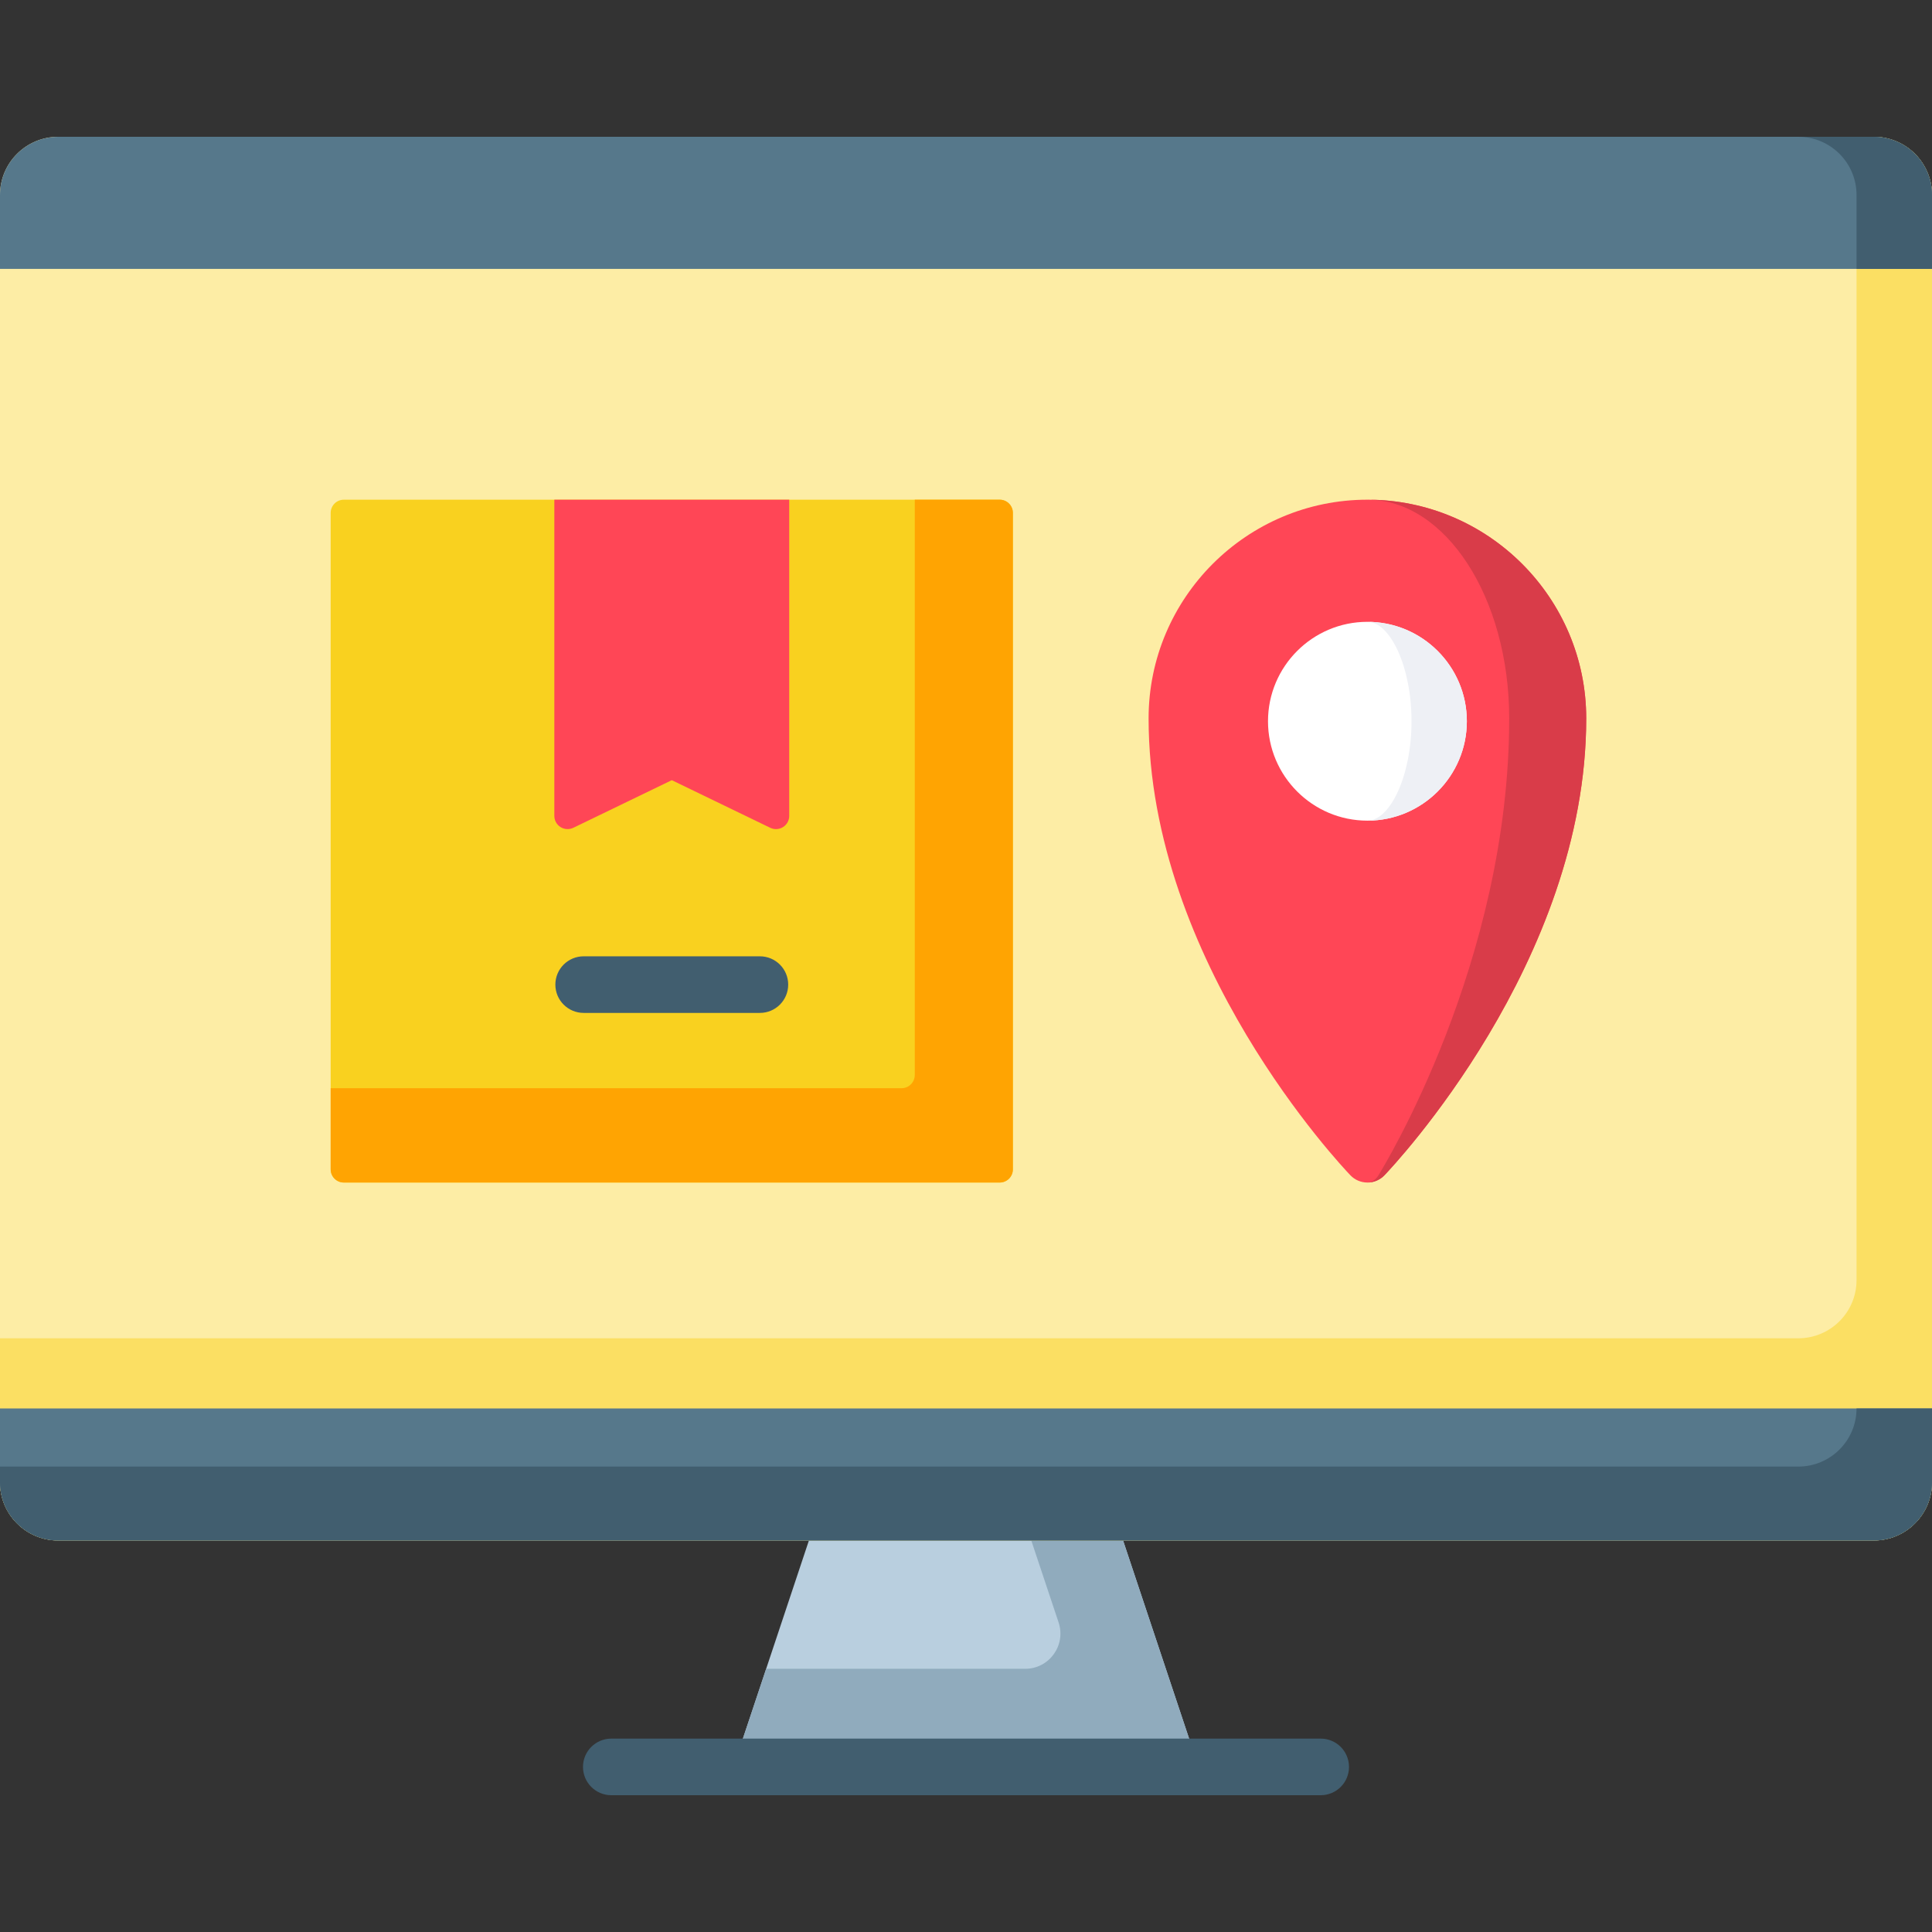 <svg id="Layer_1" enable-background="new 0 0 512 512" height="512" viewBox="0 0 512 512" width="512" xmlns="http://www.w3.org/2000/svg"><rect x="0" y="0" width="512" height="512" fill="#333333" stroke="none"/><g><g><g><path d="m317.63 468.25h-123.26l8.67-26 11.33-34 41.63-20 12.66 6.08 28.97 13.92z" fill="#b9cfdf"/><path d="m317.63 468.25h-123.26l8.67-26h68.65c6.37 0 10.86-6.24 8.85-12.28l-11.88-35.64 28.97 13.92z" fill="#90abbd"/><path d="m512 51.66v341.18c0 8.51-6.91 15.41-15.44 15.41h-481.12c-8.53 0-15.44-6.9-15.44-15.41v-341.18c0-8.51 6.91-15.41 15.44-15.41h481.12c8.53 0 15.44 6.9 15.44 15.41z" fill="#fdeda5"/><path d="m512 51.66v341.18c0 8.51-6.91 15.41-15.44 15.41h-481.12c-8.53 0-15.44-6.9-15.44-15.41v-38.18h476.56c8.53 0 15.44-6.9 15.44-15.41v-287.59c0-8.51-6.91-15.41-15.44-15.41h20c8.53 0 15.44 6.9 15.44 15.41z" fill="#fbdf63"/><g fill="#56788b"><path d="m512 373.25v19.59c0 8.51-6.91 15.41-15.44 15.41h-481.12c-8.53 0-15.44-6.9-15.44-15.41v-19.59z"/><path d="m512 51.66v19.59h-512v-19.59c0-8.51 6.91-15.41 15.44-15.41h481.12c8.53 0 15.44 6.9 15.44 15.41z"/></g><g fill="#415e6f"><g><path d="m512 51.66v19.59h-20v-19.59c0-8.51-6.91-15.41-15.44-15.41h20c8.53 0 15.44 6.9 15.44 15.41z"/><path d="m512 373.25v19.59c0 8.51-6.91 15.41-15.44 15.41h-481.12c-8.53 0-15.44-6.9-15.44-15.41v-4.18h476.56c8.53 0 15.44-6.9 15.44-15.41z"/></g><path d="m350.001 460.75h-188.002c-4.142 0-7.5 3.358-7.5 7.5s3.358 7.5 7.5 7.5h188.002c4.143 0 7.5-3.358 7.5-7.5s-3.357-7.5-7.5-7.5z"/></g></g></g><g><g><path d="m268.424 135.924v173.96c0 1.93-1.56 3.5-3.5 3.5h-173.791c-1.94 0-3.5-1.57-3.5-3.5v-173.96c0-1.93 1.56-3.5 3.5-3.5h173.792c1.939 0 3.499 1.57 3.499 3.5z" fill="#f9d11f"/><path d="m268.424 135.924v173.96c0 1.93-1.56 3.5-3.5 3.5h-173.791c-1.94 0-3.5-1.57-3.5-3.5v-21.5h151.291c1.94 0 3.5-1.57 3.5-3.5v-152.46h22.5c1.94 0 3.5 1.57 3.5 3.5z" fill="#ffa402"/><path d="m209.154 132.424v83.8c0 1.2-.62 2.32-1.64 2.96-.57.36-1.21.54-1.86.54-.52 0-1.04-.12-1.53-.35l-26.09-12.62-26.1 12.62c-1.09.52-2.37.45-3.39-.19s-1.64-1.76-1.64-2.96v-83.8z" fill="#ff4656"/><path d="m201.381 253.432h-46.705c-4.142 0-7.5 3.358-7.5 7.5s3.358 7.5 7.5 7.5h46.705c4.142 0 7.5-3.358 7.5-7.5s-3.358-7.5-7.5-7.5z" fill="#415e6f"/></g></g><g><path d="m420.367 190.4c0 64.548-51.285 118.775-53.472 121.055-1.177 1.236-2.814 1.929-4.517 1.929s-3.34-.693-4.517-1.929c-2.188-2.28-53.472-56.507-53.472-121.055 0-31.973 26.018-57.976 57.99-57.976 31.978 0 57.988 26.002 57.988 57.976z" fill="#ff4656"/><path d="m420.367 190.4c0 64.548-51.285 118.775-53.472 121.055-1.177 1.236-2.814 1.929-4.517 1.929 1.102 0 2.163-.693 2.931-1.929 1.411-2.28 34.643-56.507 34.643-121.055 0-31.973-16.858-57.976-37.574-57.976 31.979 0 57.989 26.002 57.989 57.976z" fill="#d93c49"/><path d="m388.73 191.135c0 14.521-11.823 26.345-26.352 26.345s-26.344-11.824-26.344-26.345c0-14.53 11.815-26.345 26.344-26.345 14.528-.001 26.352 11.815 26.352 26.345z" fill="#fff"/><path d="m388.73 191.135c0 14.521-11.823 26.345-26.352 26.345 5.987 0 11.69-11.824 11.69-26.345 0-14.53-5.703-26.345-11.69-26.345 14.528-.001 26.352 11.815 26.352 26.345z" fill="#eef0f5"/></g></g></svg>